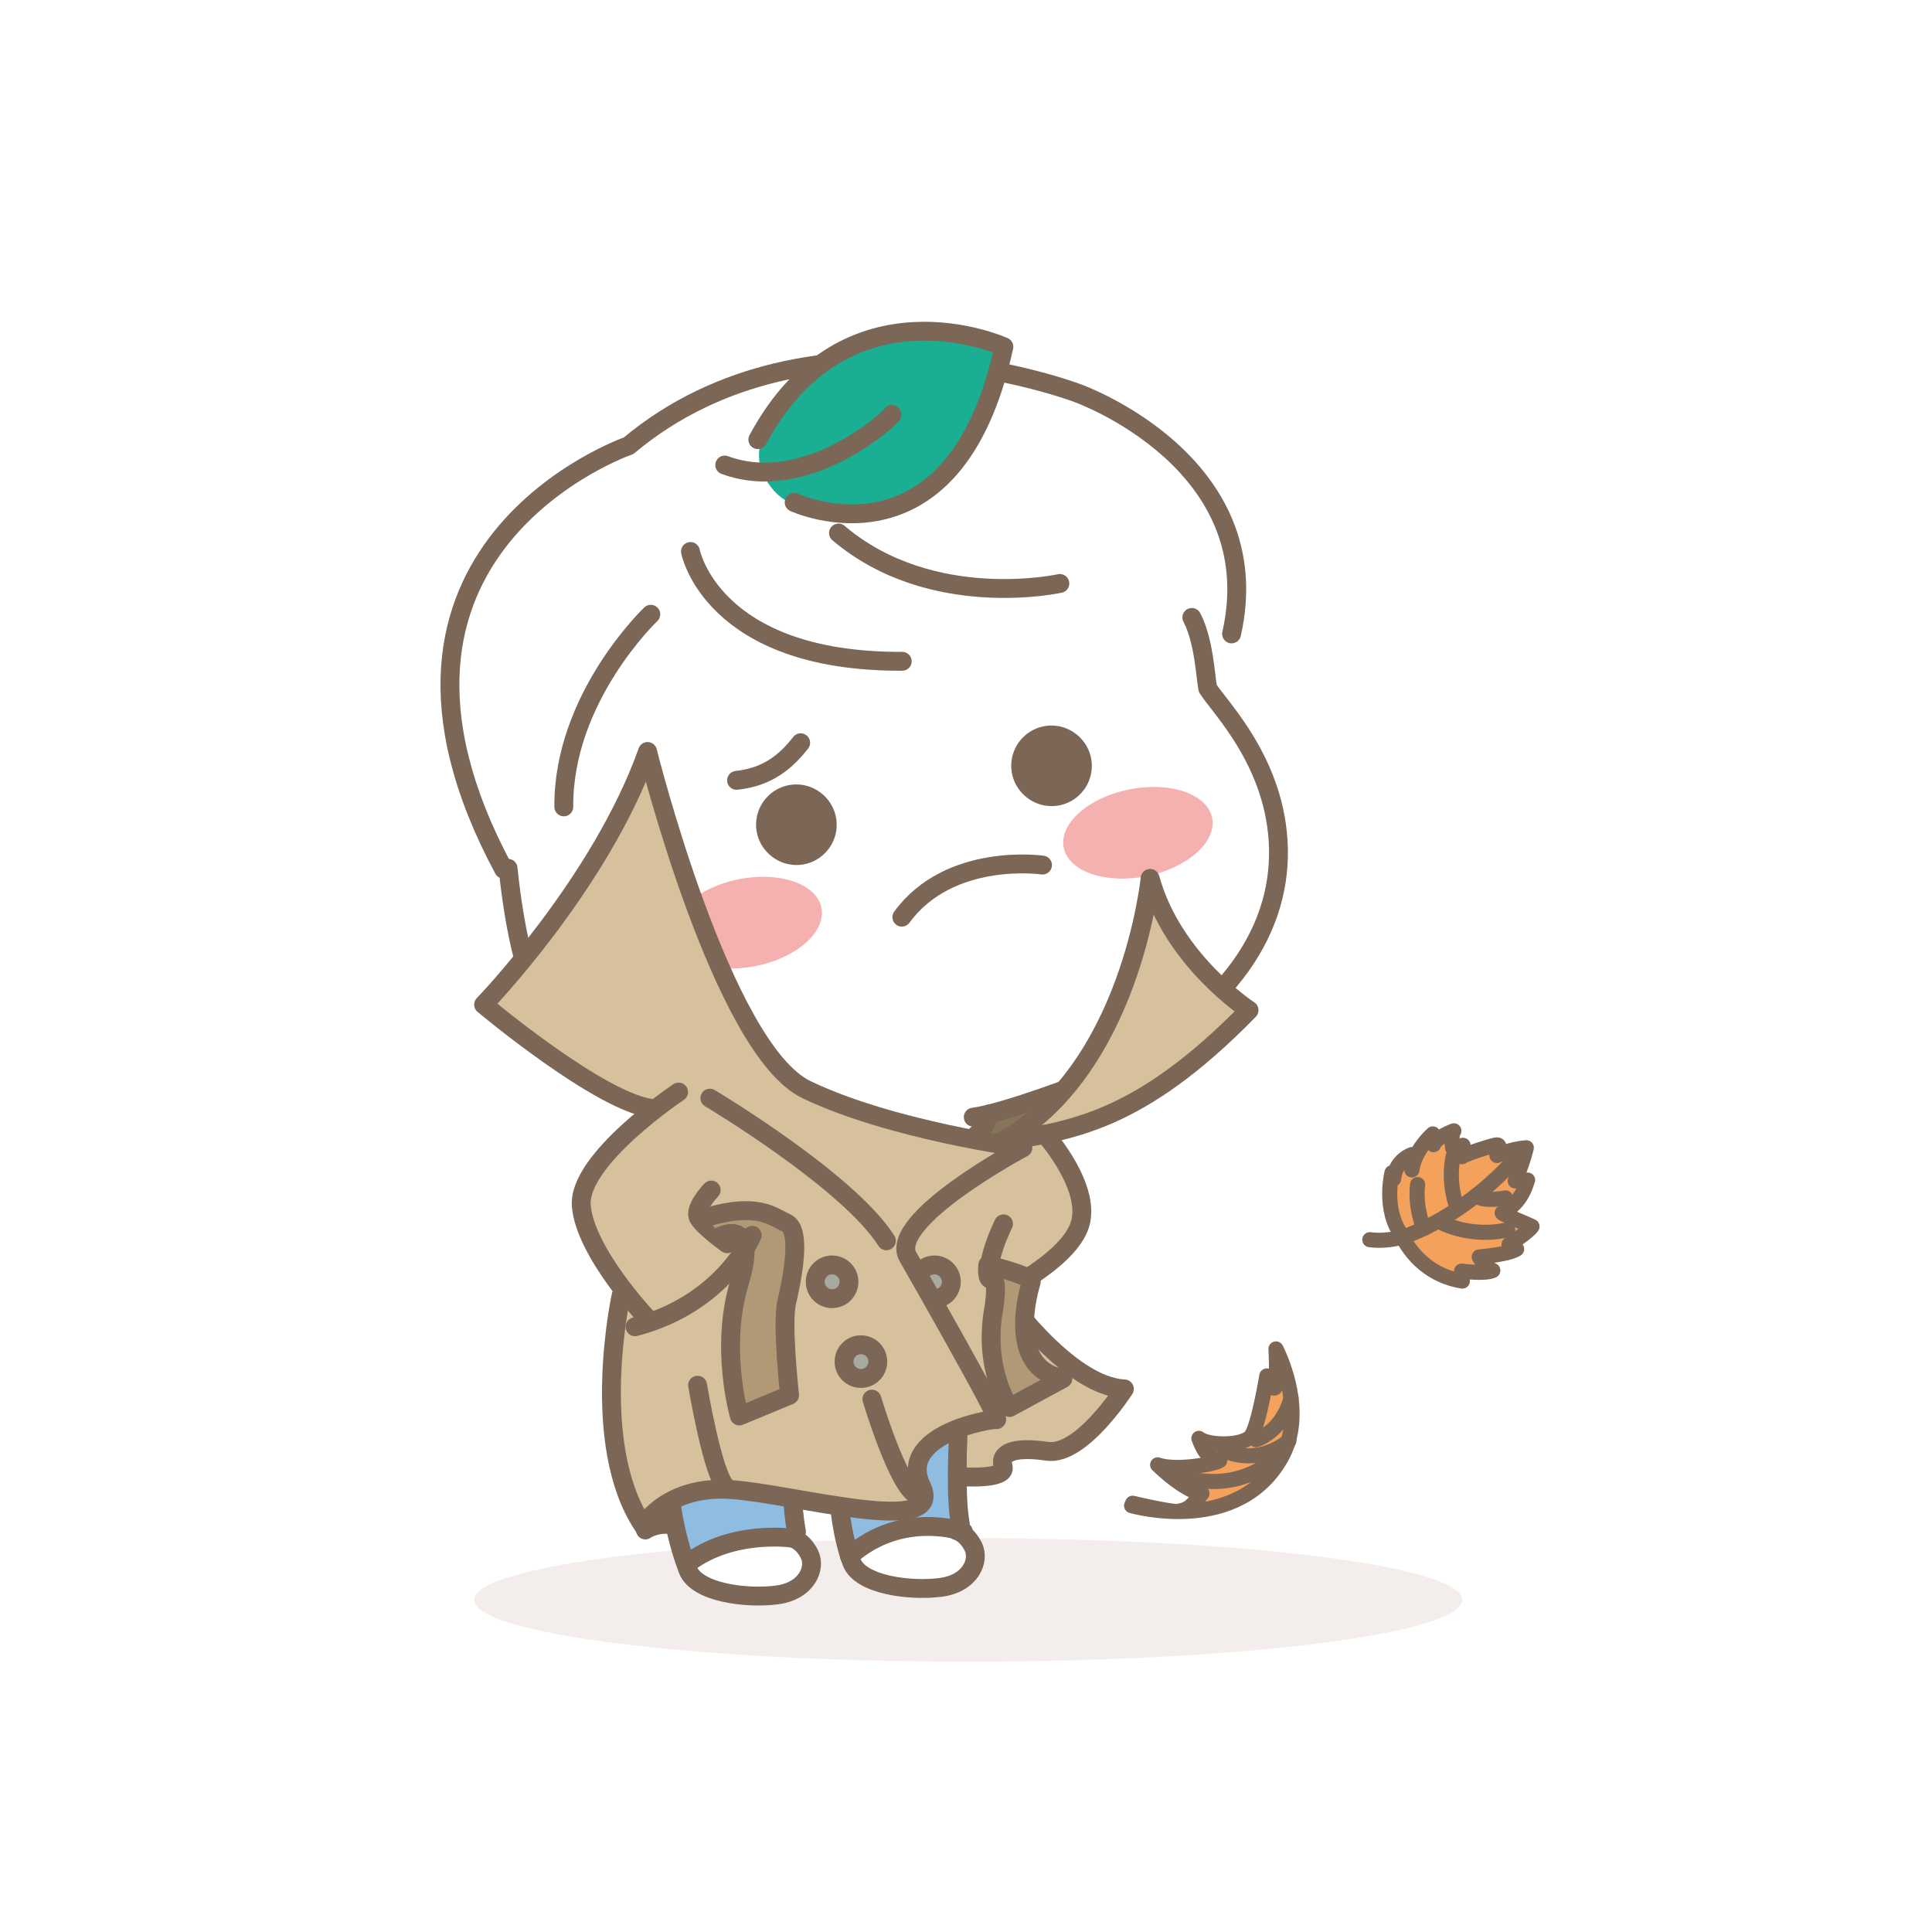 <svg width="256" height="256" viewBox="0 0 256 256" fill="none" xmlns="http://www.w3.org/2000/svg">
<g clip-path="url(#clip0_522_14764)">
<path opacity="0.4" d="M128.275 220.181C164.424 220.181 193.73 216.518 193.73 211.999C193.73 207.48 164.424 203.817 128.275 203.817C92.125 203.817 62.82 207.48 62.82 211.999C62.82 216.518 92.125 220.181 128.275 220.181Z" fill="#E1D6CF"/>
<path d="M142.671 143.883L132.59 146.254L128.51 151.32C128.51 151.32 137.238 151.09 140.227 148.803C143.217 146.516 142.671 143.893 142.671 143.893V143.883Z" fill="#867559"/>
<path d="M116.844 150.65C116.844 150.65 97.71 154.594 80.79 144.324C72.303 138.618 67.142 128.558 67.31 115.907C63.282 108.721 53.746 95.178 62.915 76.086C70.908 61.169 82.961 59.124 82.961 59.124C82.961 59.124 96.672 47.05 117.17 47.816C137.657 48.581 151.944 53.732 160.389 66.509C165.613 75.363 164.417 85.549 159.13 87.112C159.424 89.22 159.696 91.276 159.696 91.276C159.696 91.276 168.791 99.469 169.337 111.585C169.882 123.701 164.564 129.816 152.647 138.523C140.73 147.23 116.844 150.639 116.844 150.639V150.65Z" fill="white"/>
<path d="M157.924 81.812C159.54 84.918 159.707 89.491 160.033 91.212C161.617 93.74 169.159 101.125 169.4 112.454C169.641 123.773 162.225 135.123 143.92 143.326C143.92 143.326 133.042 147.533 128.961 148.026" stroke="#7C6656" stroke-width="2.5" stroke-linecap="round" stroke-linejoin="round"/>
<path d="M120.946 149.252C108.095 151.917 93.304 151.141 82.678 145.182C73.856 140.231 69.209 133.066 67.32 115.055" stroke="#7C6656" stroke-width="2.5" stroke-linecap="round" stroke-linejoin="round"/>
<g filter="url(#filter0_f_522_14764)">
<path d="M151.918 116.094C157.347 115.011 161.24 111.56 160.613 108.385C159.986 105.21 155.076 103.515 149.647 104.597C144.218 105.68 140.325 109.132 140.952 112.307C141.579 115.481 146.489 117.177 151.918 116.094Z" fill="#F5B0B0"/>
</g>
<g filter="url(#filter1_f_522_14764)">
<path d="M100.15 128.003C105.579 126.92 109.472 123.469 108.845 120.294C108.218 117.119 103.309 115.423 97.879 116.506C92.45 117.589 88.557 121.04 89.184 124.215C89.811 127.39 94.721 129.086 100.15 128.003Z" fill="#F5B0B0"/>
</g>
<path d="M66.733 115.171C43.907 72.697 83.297 59.06 83.297 59.06C107.655 38.656 142.786 52.094 142.786 52.094C142.786 52.094 168.34 61.179 163.19 83.995" stroke="#7C6656" stroke-width="2.5" stroke-linecap="round" stroke-linejoin="round"/>
<path d="M91.49 73.075C91.49 73.075 94.312 87.74 119.551 87.625" stroke="#7C6656" stroke-width="2.5" stroke-linecap="round" stroke-linejoin="round"/>
<path d="M86.234 81.394C86.234 81.394 74.601 92.44 74.706 106.916" stroke="#7C6656" stroke-width="2.5" stroke-linecap="round" stroke-linejoin="round"/>
<path d="M111.105 70.63C123.431 81.099 140.436 77.312 140.436 77.312" stroke="#7C6656" stroke-width="2.5" stroke-linecap="round" stroke-linejoin="round"/>
<path d="M103.806 53.07C103.806 53.07 98.624 58.609 101.372 63.361C103.481 67.012 106.135 67.767 113.992 68.061C121.838 68.355 130.671 56.931 132.916 46.409C126.213 44.164 114.013 39.591 103.806 53.081V53.07Z" fill="#1AAF92"/>
<path d="M105.231 66.57C105.231 66.57 126.421 76.4 133.019 45.947C133.019 45.947 112.133 36.443 100.416 58.252" stroke="#7C6656" stroke-width="2.5" stroke-linecap="round" stroke-linejoin="round"/>
<path d="M118.197 54.916C118.312 55.115 107.035 65.689 96.031 61.619" stroke="#7C6656" stroke-width="2.5" stroke-linecap="round" stroke-linejoin="round"/>
<path d="M106.093 98.419C104.267 100.748 101.855 102.961 97.596 103.401" stroke="#7C6656" stroke-width="2.5" stroke-linecap="round" stroke-linejoin="round"/>
<path d="M110.802 108.468C111.306 111.825 108.662 114.73 105.337 114.615C102.809 114.531 100.627 112.591 100.249 110.094C99.746 106.737 102.389 103.831 105.715 103.947C108.243 104.031 110.425 105.971 110.802 108.468Z" fill="#7C6656"/>
<path d="M144.611 100.663C145.114 104.02 142.471 106.926 139.146 106.81C136.617 106.726 134.435 104.786 134.058 102.289C133.554 98.932 136.198 96.027 139.523 96.142C142.051 96.226 144.233 98.167 144.611 100.663Z" fill="#7C6656"/>
<path d="M138.139 114.627C138.139 114.627 125.855 112.843 119.498 121.529" stroke="#7C6656" stroke-width="2.5" stroke-linecap="round" stroke-linejoin="round"/>
<path d="M90.536 206.079C90.997 205.953 90.085 210.474 99.463 211.702C103.25 213.034 109.303 210.191 107.719 205.754C106.135 201.316 96.599 198.148 96.599 198.148L90.525 206.079H90.536Z" fill="white"/>
<path d="M112.427 198.547C112.427 198.547 110.622 204.097 113.696 208.198C116.769 212.3 125.183 210.611 127.774 209.079C130.365 207.548 127.574 200.908 123.273 199.124C118.972 197.341 112.427 198.547 112.427 198.547Z" fill="white"/>
<path d="M88.112 177.179C88.112 177.179 86.088 197.236 91.133 207.138C94.585 205.166 99.704 202.837 105.054 203.823C105.117 199.743 104.708 186.955 105.778 183.976C109.134 183.735 111.956 184.564 111.558 184.06C111.159 183.546 109.365 196.333 111.977 204.337C114.495 204.736 113.519 204.358 117.033 203.404C120.558 202.439 127.649 202.963 127.649 202.963C127.649 202.963 125.782 184.857 128.709 172.825" fill="#8FBDE2"/>
<path d="M91.93 163.96C92.518 161.736 84.021 189.388 91.154 208.019C92.319 211.05 98.917 211.858 102.914 211.344C106.91 210.83 108.159 207.777 107.257 205.952C106.354 204.127 105.054 203.823 105.054 203.823" stroke="#7C6656" stroke-width="2.5" stroke-linecap="round" stroke-linejoin="round"/>
<path d="M105.537 202.953C104.278 196.208 105.348 186.63 105.778 183.976C105.778 183.976 113.96 183.515 116.278 182.696" stroke="#7C6656" stroke-width="2.5" stroke-linecap="round" stroke-linejoin="round"/>
<path d="M105.055 203.823C105.055 203.823 97.062 202.616 91.135 207.138" stroke="#7C6656" stroke-width="2.5" stroke-linecap="round" stroke-linejoin="round"/>
<path d="M111.171 183.546C110.594 188.308 110.332 200.393 112.86 207.012C114.024 210.044 120.623 210.852 124.619 210.338C128.616 209.834 129.864 206.771 128.962 204.946C128.06 203.12 126.759 202.816 126.759 202.816" stroke="#7C6656" stroke-width="2.5" stroke-linecap="round" stroke-linejoin="round"/>
<path d="M128.498 173.601C128.068 176.255 125.981 195.2 127.25 201.945" stroke="#7C6656" stroke-width="2.5" stroke-linecap="round" stroke-linejoin="round"/>
<path d="M127.649 202.953C127.649 202.953 119.519 200.036 112.564 206.194" stroke="#7C6656" stroke-width="2.5" stroke-linecap="round" stroke-linejoin="round"/>
<path d="M128.08 195.19C128.08 195.19 133.86 196.659 132.927 194.309C131.993 191.97 136.714 192.169 139.609 192.305C142.504 192.442 148.2 185.455 148.987 184.018C145.767 183.21 138.686 179.99 132.749 171.262C136.798 168.923 151.725 165.367 139.431 151.499C138.445 150.293 141.413 149.579 141.413 149.579C141.413 149.579 154.232 145.236 165.509 133.834C159.33 128.389 152.344 121.592 152.197 117.889C148.966 130.33 145.295 142.97 132.591 151.289C133.766 153.062 119.363 158.727 120.024 165.556C120.685 172.385 127.661 183.525 127.661 183.525L128.217 188.697L128.091 195.169L128.08 195.19Z" fill="#D6C19C"/>
<path d="M126.055 169.803C126.076 171.041 125.1 172.058 123.863 172.079C122.625 172.1 121.607 171.125 121.586 169.887C121.565 168.649 122.541 167.632 123.779 167.611C125.017 167.59 126.034 168.565 126.055 169.803Z" fill="#A7AAA0" stroke="#7C6656" stroke-width="2.5" stroke-linecap="round" stroke-linejoin="round"/>
<path d="M131.091 147.596C130.461 149.694 128.752 152.379 121.555 153.313C115.345 154.121 109.744 151.121 107.037 147.155" stroke="#7C6656" stroke-width="2.5" stroke-linecap="round" stroke-linejoin="round"/>
<path d="M165.508 133.855C165.508 133.855 155.365 127.256 152.396 116.389C152.396 116.389 149.836 141.984 132.58 151.321C141.727 149.81 150.822 148.897 165.508 133.855Z" stroke="#7C6656" stroke-width="2.5" stroke-linecap="round" stroke-linejoin="round"/>
<path d="M86.539 146.904C79.721 146.243 64.08 133.13 64.08 133.13C64.08 133.13 79.595 117.08 85.805 99.583C85.805 99.583 95.634 138.994 106.869 144.397C118.115 149.799 135.539 152.096 135.539 152.096C135.539 152.096 117.538 161.705 120.307 166.541C120.307 166.541 132.769 188.277 132.045 188.119C131.322 187.962 118.817 190.112 122.09 196.921C125.363 203.729 105.673 198.053 97.019 197.393C88.365 196.732 85.228 202.166 85.228 202.166C77.969 191.34 82.301 171.671 82.301 171.671C82.301 171.671 75.084 161.317 77.014 158.002C78.945 154.687 86.539 146.904 86.539 146.904Z" fill="#D6C19C"/>
<path d="M82.301 171.661C82.301 171.661 77.969 191.33 85.228 202.156C85.228 202.156 88.365 196.722 97.019 197.383C105.673 198.044 125.363 203.729 122.09 196.911C118.817 190.103 131.322 187.952 132.045 188.11C132.769 188.267 120.307 166.531 120.307 166.531C117.548 161.685 135.539 152.087 135.539 152.087C135.539 152.087 118.115 149.789 106.869 144.387C95.624 138.984 85.805 99.573 85.805 99.573C79.595 117.06 64.08 133.121 64.08 133.121C64.08 133.121 79.721 146.233 86.539 146.894" stroke="#7C6656" stroke-width="2.5" stroke-linecap="round" stroke-linejoin="round"/>
<path d="M89.917 144.701C89.917 144.701 76.542 153.618 77.025 159.765C77.507 165.912 85.689 174.598 85.689 174.598" stroke="#7C6656" stroke-width="2.5" stroke-linecap="round" stroke-linejoin="round"/>
<path d="M94.238 157.688C94.238 157.688 91.846 160.164 92.57 161.391C93.294 162.619 96.347 164.801 96.347 164.801" stroke="#7C6656" stroke-width="2.5" stroke-linecap="round" stroke-linejoin="round"/>
<path d="M94.061 145.509C94.061 145.509 112.408 156.45 117.453 164.412" stroke="#7C6656" stroke-width="2.5" stroke-linecap="round" stroke-linejoin="round"/>
<path d="M112.491 169.803C112.512 171.041 111.536 172.058 110.298 172.079C109.06 172.1 108.043 171.125 108.022 169.887C108.001 168.649 108.976 167.632 110.214 167.611C111.452 167.59 112.47 168.565 112.491 169.803Z" fill="#A7AAA0" stroke="#7C6656" stroke-width="2.5" stroke-linecap="round" stroke-linejoin="round"/>
<path d="M116.311 180.378C116.332 181.616 115.356 182.634 114.118 182.655C112.881 182.676 111.863 181.7 111.842 180.462C111.821 179.224 112.797 178.207 114.035 178.186C115.272 178.165 116.29 179.14 116.311 180.378Z" fill="#A7AAA0" stroke="#7C6656" stroke-width="2.5" stroke-linecap="round" stroke-linejoin="round"/>
<path d="M95.528 163.772C95.528 163.772 100.605 161.286 97.972 169.972C95.339 178.658 97.972 187.627 97.972 187.627L104.623 184.868C104.623 184.868 103.574 175.395 104.235 172.584C105.284 168.136 106.039 162.891 104.193 162.042C102.347 161.202 100.469 159.304 93.65 161.276" fill="#B19975"/>
<path d="M95.528 163.772C95.528 163.772 100.605 161.286 97.972 169.972C95.339 178.658 97.972 187.627 97.972 187.627L104.623 184.868C104.623 184.868 103.574 175.395 104.235 172.584C105.284 168.136 106.039 162.891 104.193 162.042C102.347 161.202 100.469 159.304 93.65 161.276" stroke="#7C6656" stroke-width="2.5" stroke-linecap="round" stroke-linejoin="round"/>
<path d="M132.969 162.166C132.969 162.166 130.168 167.799 131.458 169.53C132.749 171.261 141.372 183.65 148.987 184.038C148.987 184.038 143.27 192.954 138.791 192.304C134.322 191.654 132.361 192.482 132.917 194.318C133.473 196.154 127.168 195.661 127.168 195.661" stroke="#7C6656" stroke-width="2.5" stroke-linecap="round" stroke-linejoin="round"/>
<path d="M138.453 150.303C138.453 150.303 145.061 157.667 142.921 162.744C141.002 167.297 132.746 171.272 132.746 171.272" stroke="#7C6656" stroke-width="2.5" stroke-linecap="round" stroke-linejoin="round"/>
<path d="M99.672 163.688C99.672 163.688 95.979 172.699 84.147 175.805" stroke="#7C6656" stroke-width="2.5" stroke-linecap="round" stroke-linejoin="round"/>
<path d="M85.512 202.731C85.512 202.731 86.98 201.651 89.309 202.081" stroke="#7C6656" stroke-width="2.5" stroke-linecap="round" stroke-linejoin="round"/>
<path d="M130.9 167.612C130.9 167.612 136.88 169.06 136.649 169.847C136.418 170.644 133.145 181.228 140.845 182.666L133.764 186.505C133.764 186.505 130.177 181.323 131.708 173.225C131.708 173.225 132.306 169.354 131.456 169.532C130.617 169.71 130.89 167.612 130.89 167.612H130.9Z" fill="#B19975" stroke="#7C6656" stroke-width="2.5" stroke-linecap="round" stroke-linejoin="round"/>
<path d="M115.533 185.391C115.533 185.391 119.089 197.328 121.575 198.136L115.533 185.391Z" fill="#A7AAA0"/>
<path d="M115.533 185.391C115.533 185.391 119.089 197.328 121.575 198.136" stroke="#7C6656" stroke-width="2.5" stroke-linecap="round" stroke-linejoin="round"/>
<path d="M92.434 183.546C92.434 183.546 94.458 195.599 96.21 197.015L92.434 183.546Z" fill="#A7AAA0"/>
<path d="M92.434 183.546C92.434 183.546 94.458 195.599 96.21 197.015" stroke="#7C6656" stroke-width="2.5" stroke-linecap="round" stroke-linejoin="round"/>
<path d="M149.952 199.512C149.952 199.512 164.355 203.666 170.019 192.693C170.397 191.948 170.659 191.193 170.848 190.417C172.243 184.731 169.075 178.741 169.075 178.741C169.075 178.741 169.359 184.395 168.792 183.913C168.226 183.43 167.858 182.318 167.858 182.318C167.858 182.318 166.799 188.759 165.823 190.207C164.848 191.655 160.085 191.602 158.858 190.585C159.603 192.651 160.369 193.27 161.501 193.438C162.634 193.606 156.225 195.106 153.393 194.099C155.312 195.945 157.683 197.686 159.267 197.886C157.757 199.742 157.484 200.015 155.984 200.288C154.463 200.235 150.078 199.186 150.078 199.186L149.941 199.512H149.952Z" fill="#F3A15B" stroke="#7C6656" stroke-width="2" stroke-linecap="round" stroke-linejoin="round"/>
<path d="M170.628 191.213C170.628 191.213 166.401 198.524 156.131 195.629" stroke="#7C6656" stroke-width="2" stroke-linecap="round" stroke-linejoin="round"/>
<path d="M162.256 192.221C162.256 192.221 166.378 194.435 170.795 190.899" stroke="#7C6656" stroke-width="2" stroke-linecap="round" stroke-linejoin="round"/>
<path d="M166.422 190.762C166.422 190.762 169.821 189.849 171.069 185.244" stroke="#7C6656" stroke-width="2" stroke-linecap="round" stroke-linejoin="round"/>
<path d="M185.881 163.939C185.881 163.939 187.958 168.816 193.77 169.75C193.696 169.351 193.665 168.428 193.665 168.428C193.665 168.428 196.77 168.848 197.808 168.344C196.696 167.851 196.004 166.551 196.004 166.551C196.004 166.551 199.801 166.246 200.966 165.512C200.043 165.04 199.959 164.904 199.959 164.904C199.959 164.904 202.518 163.267 203.001 162.512C202.256 162.134 199.172 160.928 199.046 160.718C201.763 159.312 202.225 156.774 202.413 156.365C201.805 156.407 200.777 156.48 200.777 156.48C200.777 156.48 201.836 153.868 202.246 152.085C200.148 152.232 198.354 153.113 198.354 153.113C198.354 153.113 199.067 151.55 198.249 151.707C197.431 151.864 194.294 152.871 193.717 153.27C193.717 153.27 193.277 152.127 193.854 151.76C193.287 151.875 192.479 152.116 192.479 152.116C192.479 152.116 192.217 150.301 192.647 149.84C192.647 149.84 190.276 150.69 189.962 151.676C189.804 150.973 189.857 150.249 189.857 150.249C189.857 150.249 187.434 152.315 187.087 155.022C186.857 153.753 187.087 152.987 187.087 152.987C187.087 152.987 184.937 153.648 184.664 156.197C184.664 156.197 184.465 155.777 184.444 155.389C184.444 155.389 183.196 160.382 185.797 163.729" fill="#F3A15B"/>
<path d="M185.881 163.939C185.881 163.939 187.958 168.816 193.77 169.75C193.696 169.351 193.665 168.428 193.665 168.428C193.665 168.428 196.77 168.848 197.808 168.344C196.696 167.851 196.004 166.551 196.004 166.551C196.004 166.551 199.801 166.246 200.966 165.512C200.043 165.04 199.959 164.904 199.959 164.904C199.959 164.904 202.518 163.267 203.001 162.512C202.256 162.134 199.172 160.928 199.046 160.718C201.763 159.312 202.225 156.774 202.413 156.365C201.805 156.407 200.777 156.48 200.777 156.48C200.777 156.48 201.836 153.868 202.246 152.085C200.148 152.232 198.354 153.113 198.354 153.113C198.354 153.113 199.067 151.55 198.249 151.707C197.431 151.864 194.294 152.871 193.717 153.27C193.717 153.27 193.277 152.127 193.854 151.76C193.287 151.875 192.479 152.116 192.479 152.116C192.479 152.116 192.217 150.301 192.647 149.84C192.647 149.84 190.276 150.69 189.962 151.676C189.804 150.973 189.857 150.249 189.857 150.249C189.857 150.249 187.434 152.315 187.087 155.022C186.857 153.753 187.087 152.987 187.087 152.987C187.087 152.987 184.937 153.648 184.664 156.197C184.664 156.197 184.465 155.777 184.444 155.389C184.444 155.389 183.196 160.382 185.797 163.729" stroke="#7C6656" stroke-width="2" stroke-linecap="round" stroke-linejoin="round"/>
<path d="M185.891 163.888C185.891 163.888 183.887 164.57 181.506 164.265" stroke="#7C6656" stroke-width="2" stroke-linecap="round" stroke-linejoin="round"/>
<path d="M200.619 153.722C200.619 153.722 194.724 160.74 185.881 163.939" stroke="#7C6656" stroke-width="2" stroke-linecap="round" stroke-linejoin="round"/>
<path d="M199.779 162.943C199.779 162.943 195.352 164.223 190.705 161.862" stroke="#7C6656" stroke-width="2" stroke-linecap="round" stroke-linejoin="round"/>
<path d="M188.628 162.785C188.628 162.785 187.463 159.879 187.841 156.963" stroke="#7C6656" stroke-width="2" stroke-linecap="round" stroke-linejoin="round"/>
<path d="M193.055 160.005C193.055 160.005 191.776 156.774 192.562 153.187" stroke="#7C6656" stroke-width="2" stroke-linecap="round" stroke-linejoin="round"/>
<path d="M199.476 158.726C199.476 158.726 196.581 159.335 195.584 158.433" stroke="#7C6656" stroke-width="2" stroke-linecap="round" stroke-linejoin="round"/>
</g>
<defs>
<filter id="filter0_f_522_14764" x="138.885" y="102.271" width="23.795" height="16.151" filterUnits="userSpaceOnUse" color-interpolation-filters="sRGB">
<feFlood flood-opacity="0" result="BackgroundImageFix"/>
<feBlend mode="normal" in="SourceGraphic" in2="BackgroundImageFix" result="shape"/>
<feGaussianBlur stdDeviation="1" result="effect1_foregroundBlur_522_14764"/>
</filter>
<filter id="filter1_f_522_14764" x="87.117" y="114.179" width="23.795" height="16.151" filterUnits="userSpaceOnUse" color-interpolation-filters="sRGB">
<feFlood flood-opacity="0" result="BackgroundImageFix"/>
<feBlend mode="normal" in="SourceGraphic" in2="BackgroundImageFix" result="shape"/>
<feGaussianBlur stdDeviation="1" result="effect1_foregroundBlur_522_14764"/>
</filter>
<clipPath id="clip0_522_14764">
<rect width="256" height="256" fill="white"/>
</clipPath>
</defs>
</svg>
